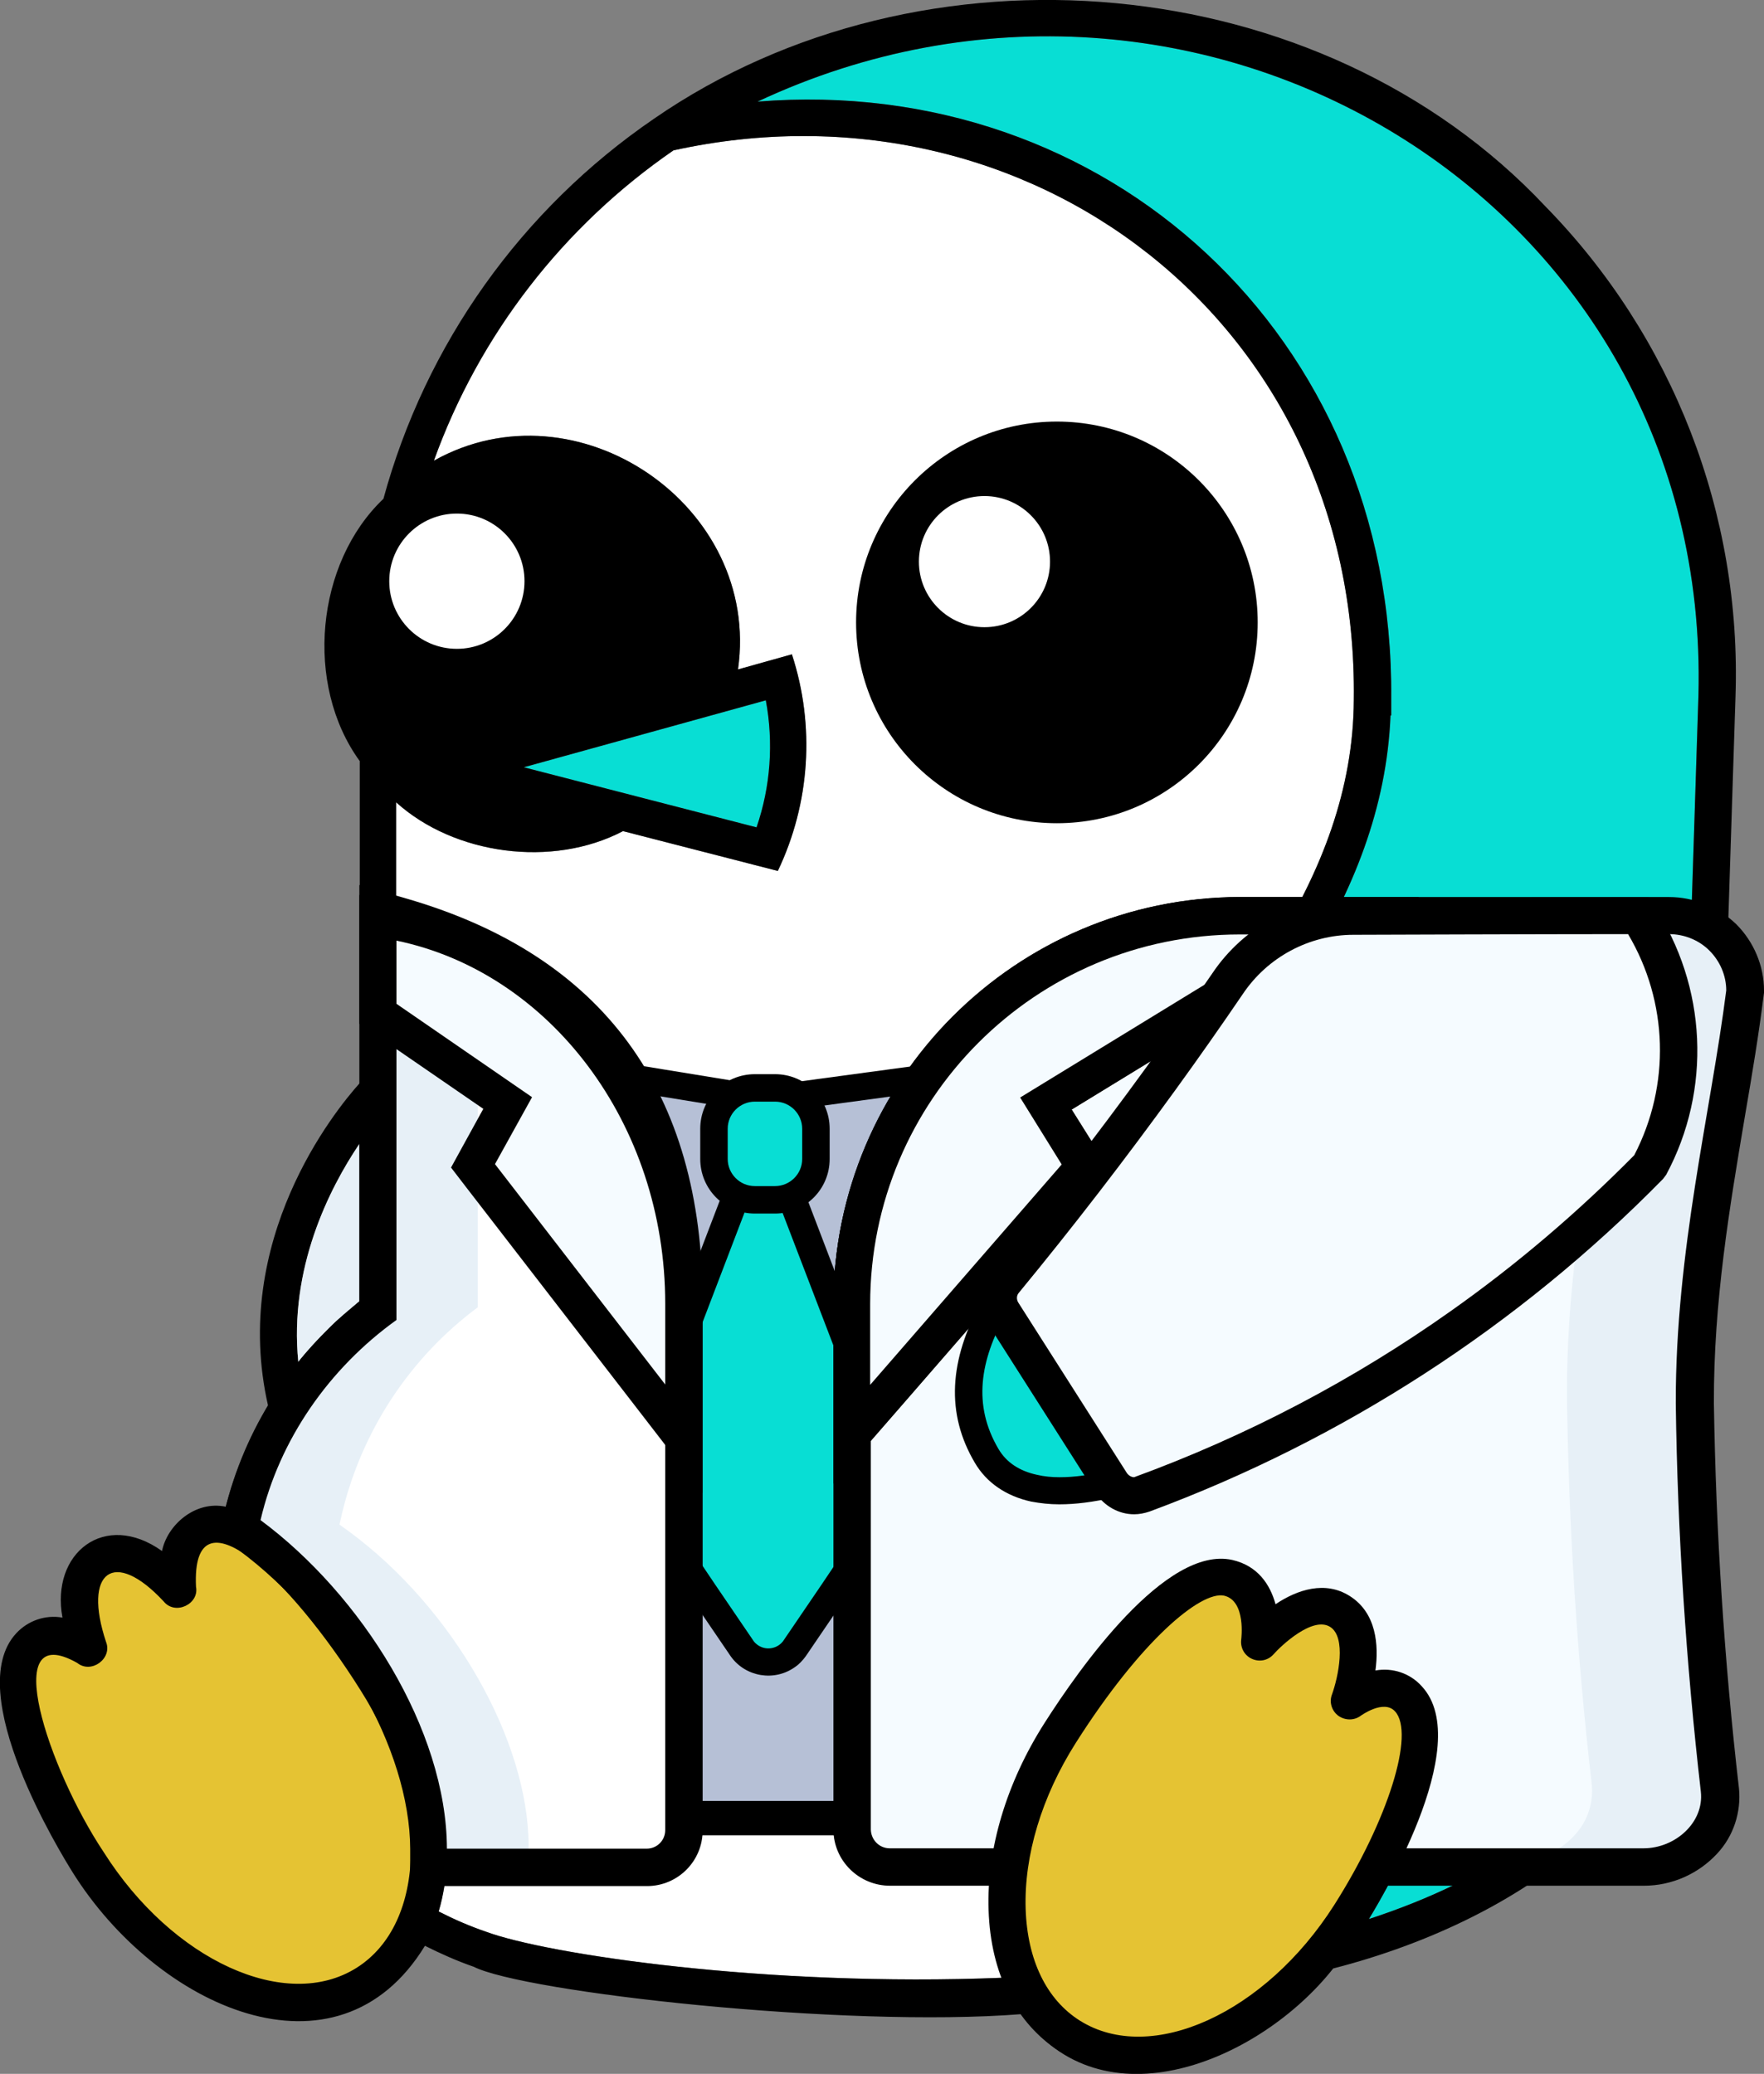 <?xml version="1.0" encoding="utf-8"?>
<!-- Generator: Adobe Illustrator 24.0.0, SVG Export Plug-In . SVG Version: 6.00 Build 0)  -->
<svg version="1.1" id="PefiDoctor" xmlns="http://www.w3.org/2000/svg" xmlns:xlink="http://www.w3.org/1999/xlink" x="0px" y="0px"
	 viewBox="0 0 513.9 604.1" style="enable-background:new 0 0 513.9 604.1;" xml:space="preserve">
<rect x="0" y="0" width="513.9" height="604.1" fill="#808080" stroke="none"/>
<style type="text/css">
	.penguin_doctor_no_crown-st0{fill:#08DED4;}
	.penguin_doctor_no_crown-st1{fill:#E5C333;}
	.penguin_doctor_no_crown-st2{fill:#FFFFFF;}
	.penguin_doctor_no_crown-st3{fill:#B6C0D6;}
	.penguin_doctor_no_crown-st4{fill:#E7F0F7;}
	.penguin_doctor_no_crown-st5{fill:#F5FBFF;}
</style>
<g id="Color_2_">
	<path id="Color-4" class="penguin_doctor_no_crown-st0" d="M494.8,202.6c-8.2,255-8.2,255-8.2,255.2c0,12.2-2.1,24.3-6.4,35.7
		c-13.5,34.4-47.7,54.5-81.4,65.5c6.2-10.2,30-51.7,15.3-67.7c-3.4-3.8-8.5-5.5-13.4-4.6c2.1-10.2-3-24.5-15.8-24.1
		c5.5-17.1,9.8-34.6,12.9-52.3c29.6-17,53.7-34,55.8-35.5c5.7-4.1-0.5-12.9-6.3-8.8c-12.2,8.7-33.5,22.7-56.6,35.9
		c-0.4,0.2-0.8,0.4-1.1,0.6c-33.6,19.1-70.9,36.2-89.6,32.2c-4-0.9-6.8-2.7-8.5-5.7c-14.3-24.7,9.9-52,40.7-86.6
		c33.2-37.4,70.7-79.8,72.9-134h0.2c0-0.4,0-5,0-5.2c0.8-105.5-83-181.8-184.6-173.6C348.7-30.4,498.6,58.1,494.8,202.6z"/>
	<path id="Color-5" class="penguin_doctor_no_crown-st0" d="M152.6,223.5l70.5-19.5c2.3,12.3,1.4,25.1-2.7,37L152.6,223.5z"/>
</g>
<g id="Shape">
	<polygon class="penguin_doctor_no_crown-st1" points="367.1,473.3 361.6,461.2 353.6,459.6 341.2,470.6 326.6,480.8 312.5,499.8 301.4,519.5 294.1,546.8 
		296,570.8 306.7,589.2 317.3,596 338.8,598.7 366.1,589.4 392,559.5 407.9,529.1 413.4,504.2 407.3,492.8 394.7,494.4 394.5,474.9 
		384.7,467.9 372.1,470.6 	"/>
	<polygon class="penguin_doctor_no_crown-st1" points="51.8,462.9 40.3,454 31.5,452.7 24.3,459.4 24.3,470.6 21.1,477.5 8.7,479.4 5.4,485.1 5.4,497.6 
		25.7,542.4 43.7,563.9 65.2,581.8 86.8,583.2 106.8,577.8 121.4,559.5 125.1,529.1 117.5,504.2 101.1,476.7 87,459.4 73.6,447.8 
		60.9,444.1 52.3,453.6 	"/>
	<path class="penguin_doctor_no_crown-st2" d="M292.2,576.1c-69.1,2.8-133.1-6.9-150.6-13.4c-4.7-1.6-9.3-3.6-13.8-5.9c11.2-38.2-17.3-88.2-52-113.9
		c8.9-38.1,41.5-68.8,80.1-75.4c2.9-0.5,4.9-3.3,4.4-6.3l0,0c-2.2-12.3-38.5,6.3-44.9,10.4V233.7c16.9,15.3,45.5,19.2,66.1,8.4
		l45.1,11.6c9.4-19.7,10.9-42.3,4.1-63.1L215,195c6.8-47.7-46.9-84.2-88.6-60.8c13.2-36.7,37.7-68.3,69.8-90.4
		c103.2-22.7,199.6,49.7,198.2,160c-0.2,52.4-37.5,94.4-70.4,131.5c-32.3,36.4-60.2,67.8-41.9,99.2c19.4,28.1,71.7-1.4,103.3-17.2
		c-3.3,16.9-7.8,33.6-13.4,49.9c-0.1,0.1-0.2,0.1-0.3,0.2c-15.3-38.4-55.9,15.8-67,34.7C288.6,527.3,284.6,555.7,292.2,576.1z"/>
	<circle cx="307.9" cy="181.3" r="58.5"/>
	<path d="M450.2,60.1C384.6-9.7,268.7-19.4,190.5,34.6C151.9,61,124,100.2,111.7,145.3c-19.7,18.7-23.1,54.1-6.9,76.4v93.8
		c-7.3,8.1-37.7,45.7-26.7,94c-5.5,9.2-9.6,19.1-12.3,29.4c-9-1.9-17.1,5.4-18.6,12.9c-16.7-11.9-32.5,0.6-29,19.4
		c-5-0.9-10.1,0.9-13.5,4.6C-11.2,493,17.8,540,21.1,545.3c24.6,39.4,77.1,63.3,102.7,21.5c4.6,2.3,9.3,4.4,14.2,6.1
		c14.7,7.4,107.6,17.9,159.6,13.8c23.4,32.9,69.3,13.9,90.8-13.3c56.1-14.4,110.2-52,109-115.5c0-1.5,8.2-255,8.2-255
		C507.4,149.7,487.4,98.1,450.2,60.1z M152.6,223.5l70.5-19.5c2.3,12.3,1.4,25.1-2.7,37L152.6,223.5z M104.7,333.2V379
		c-3,2.6-6.2,5.1-9,8c-3.1,3.1-6.1,6.3-8.8,9.7C84.2,369.5,95.8,346.4,104.7,333.2z M103.9,573.2c-20.6,13-53.7-2.1-73.7-33.7
		c-16.2-24.3-30.7-68.1-7.7-55.1c4.1,3.3,10.3-1.3,8.4-6.1c-6.8-20.4,2.2-27.5,16.8-11.8c3.3,4.1,10.4,0.8,9.4-4.3
		c-1.4-29.8,27.4-2.6,47.9,30.1C125.1,523.8,124.5,560.2,103.9,573.2z M292.2,576.1c-69.1,2.8-133.1-6.9-150.6-13.4
		c-4.7-1.6-9.3-3.6-13.8-5.9c11.2-38.2-17.3-88.2-52-113.9c8.9-38.1,41.5-68.8,80.1-75.4c2.9-0.5,4.9-3.3,4.4-6.3l0,0
		c-2.2-12.3-38.5,6.3-44.9,10.4V233.7c16.9,15.3,45.5,19.2,66.1,8.4l45.1,11.6c9.4-19.7,10.9-42.3,4.1-63.1L215,195
		c6.8-47.7-46.9-84.2-88.6-60.8c13.2-36.7,37.7-68.3,69.8-90.4c103.2-22.7,199.6,49.7,198.2,160c-0.2,52.4-37.5,94.4-70.4,131.5
		c-32.3,36.4-60.2,67.8-41.9,99.2c19.4,28.1,71.7-1.4,103.3-17.2c-3.3,16.9-7.8,33.6-13.4,49.9c-0.1,0.1-0.2,0.1-0.3,0.2
		c-15.3-38.4-55.9,15.8-67,34.7C288.6,527.3,284.6,555.7,292.2,576.1L292.2,576.1z M388.5,555c-45.4,70.7-122.2,36-74.8-47.3
		c19.2-30.8,49.2-60.7,47.9-30.1c-0.9,5.2,6.1,8.4,9.4,4.3c2.2-2.5,11.3-11.1,16.3-8c4.7,3,2.3,14.8,0.5,19.8
		c-2,4.9,4.3,9.5,8.3,6.2C419.1,486.6,404.8,530.8,388.5,555z M494.8,202.6c-8.2,255-8.2,255-8.2,255.2c0,12.2-2.1,24.3-6.4,35.7
		c-13.5,34.4-47.7,54.5-81.4,65.5c6.2-10.2,30-51.7,15.3-67.7c-3.4-3.8-8.5-5.5-13.4-4.6c2.1-10.2-3-24.5-15.8-24.1
		c5.5-17.1,9.8-34.6,12.9-52.3c29.6-17,53.7-34,55.8-35.5c5.7-4.1-0.5-12.9-6.3-8.8c-12.2,8.7-33.5,22.7-56.6,35.9
		c-0.4,0.2-0.8,0.4-1.1,0.6c-33.6,19.1-70.9,36.2-89.6,32.2c-4-0.9-6.8-2.7-8.5-5.7c-14.3-24.7,9.9-52,40.7-86.6
		c33.2-37.4,70.7-79.8,72.9-134h0.2c0-0.4,0-5,0-5.2c0.8-105.5-83-181.8-184.6-173.6C348.7-30.4,498.6,58.1,494.8,202.6z"/>
	<circle class="penguin_doctor_no_crown-st2" cx="286.8" cy="163.6" r="19.1"/>
	<circle class="penguin_doctor_no_crown-st2" cx="133.1" cy="169.3" r="19.7"/>
	<g id="Layer_5">
		<rect x="137.6" y="340.6" class="penguin_doctor_no_crown-st3" width="166.4" height="189"/>
		<path d="M299,345.6v179H142.6v-179L299,345.6 M309,335.6H132.6v199H309V335.6z"/>
	</g>
	<path id="Color" class="penguin_doctor_no_crown-st0" d="M223.8,483.9c-3,0.1-5.8-1.4-7.6-3.8l-15-22c-0.3-0.2-0.6-0.3-0.9-0.3h-6.8c-4.9,0-8.9-3.7-8.9-8.2
		V327.4c0-4.5,4-8.1,8.9-8.1h89.7c4.9,0,8.9,3.7,8.9,8.1v122.2c0,4.5-4,8.2-8.9,8.2h-35.8c-0.3,0-0.7,0.1-0.9,0.3l-15,22
		C229.6,482.5,226.8,484,223.8,483.9z"/>
	<path d="M283.1,323.3c2.7,0,4.9,1.9,4.9,4.2v122.2c0,2.3-2.2,4.2-4.9,4.2h-35.8c-1.7,0-3.3,0.7-4.2,2.1l-3.7,5.5l-11.3,16.6
		c-1.8,2.3-5.2,2.8-7.6,0.9c-0.4-0.3-0.7-0.6-0.9-0.9l-11.3-16.6l-3.7-5.5c-1-1.3-2.6-2.1-4.2-2.1h-6.8c-2.7,0-4.9-1.9-4.9-4.2
		V327.4c0-2.3,2.2-4.2,4.9-4.2h89.5 M283.1,315.3h-89.7c-7.1,0-12.9,5.5-12.9,12.2v122.2c0,6.7,5.8,12.2,12.9,12.2h5.4l2.8,4
		l11.3,16.6c4.3,6,12.7,7.4,18.7,3.1c1.2-0.8,2.2-1.9,3.1-3.1l11.3-16.6l2.8-4h34.4c7.1,0,12.9-5.5,12.9-12.2V327.4
		C296.1,320.7,290.3,315.3,283.1,315.3L283.1,315.3z"/>
	<polygon class="penguin_doctor_no_crown-st3" points="219.9,320.7 385.9,298.3 253.3,407.9 	"/>
	<path d="M372.5,304.1L255,401.2L225.5,324L372.5,304.1 M399.2,292.5l-27.8,3.8l-147.1,19.9l-10,1.4l3.6,9.4l29.6,77.2l4,10.4
		l8.6-7.1l117.5-97.1L399.2,292.5z"/>
	<polygon class="penguin_doctor_no_crown-st3" points="142,366.8 126,304.5 225.1,320.7 191.7,407.9 	"/>
	<path d="M131.4,309.4l88.2,14.4L190,401.2l-44.4-36.7L131.4,309.4 M120.6,299.6l3,11.9l14.2,55.1l0.6,2.5l2,1.7l44.4,36.7l8.6,7.1
		l4-10.4l29.6-77.4l3.5-9.2l-9.7-1.6l-88.2-14.4L120.6,299.6L120.6,299.6z"/>
	<path id="Color-2" class="penguin_doctor_no_crown-st0" d="M219.9,316.9h5.9c6.6,0,11.9,5.3,11.9,11.9l0,0v8.8c0,6.6-5.3,11.9-11.9,11.9l0,0h-5.9
		c-6.6,0-11.9-5.3-11.9-11.9l0,0v-8.8C208,322.3,213.3,316.9,219.9,316.9L219.9,316.9z"/>
	<path d="M225.8,320.9c4.4,0,7.9,3.6,7.9,7.9v8.8c0,4.4-3.6,7.9-7.9,7.9h-5.9c-4.4,0-7.9-3.6-7.9-7.9v-8.8c0-4.4,3.6-7.9,7.9-7.9
		H225.8 M225.8,312.9h-5.9c-8.8,0-15.9,7.1-15.9,15.9v8.8c0,8.8,7.1,15.9,15.9,15.9h5.9c8.8,0,15.9-7.1,15.9-15.9v-8.8
		C241.7,320,234.6,312.9,225.8,312.9L225.8,312.9z"/>
	<path class="penguin_doctor_no_crown-st4" d="M104.7,333.2V379c-3,2.6-6.2,5.1-9,8c-3.1,3.1-6.1,6.3-8.8,9.7C84.2,369.5,95.8,346.4,104.7,333.2z"/>
	<path class="penguin_doctor_no_crown-st5" d="M259,543.9c-5.9,0-10.8-4.8-10.8-10.8V379.9c0.1-62.4,50.7-113,113.1-113.1h120.6c5.8,0,11.4,2.3,15.4,6.4
		c4.1,4.1,6.4,9.7,6.4,15.5c-1.4,11.8-3.3,23.2-5.4,35.3c-4.5,27-9.2,54.8-9,85c0.5,37.6,2.9,75.2,7.2,112.6
		c0.6,5.5-1.2,10.9-4.9,14.9c-4.3,4.8-10.5,7.5-16.9,7.5L259,543.9L259,543.9z"/>
	<path class="penguin_doctor_no_crown-st4" d="M503.8,288.6c0-5.8-2.3-11.3-6.4-15.5c-4.1-4.1-9.7-6.4-15.4-6.4h-24c2.4,1.1,4.6,2.6,6.5,4.5
		c4.1,4.1,6.4,9.7,6.4,15.5c-1.4,11.8-3.3,23.2-5.4,35.3c-4.5,27-9.2,54.8-9,85c0.5,37.6,2.9,75.2,7.2,112.6
		c0.6,5.5-1.2,10.9-4.9,14.9c-4.3,4.8-10.5,7.5-16.9,7.5H252.8c1.8,1.3,4,1.9,6.2,1.9h215.8c6.4,0,12.6-2.8,16.9-7.5
		c3.7-4,5.5-9.5,4.9-14.9c-4.3-37.4-6.7-74.9-7.2-112.6c-0.1-30.2,4.5-58.1,9-85C500.5,311.8,502.4,300.4,503.8,288.6z"/>
	<path d="M486.2,272.1c4.4,0,8.7,1.7,11.8,4.8c3.1,3.1,4.9,7.3,4.9,11.6c-4.5,35.5-14.8,75.9-14.7,120.3c0.5,37.8,3,75.6,7.3,113.1
		c1,9-7.5,16.5-16.7,16.5H259.2c-3,0-5.4-2.4-5.5-5.4V379.9c0-59.5,49.1-107.7,109.6-107.7h122.9 M486.2,261.3H363.4
		c-66.5,0-120.6,53.2-120.6,118.5v153.3c0.1,9,7.5,16.2,16.5,16.2h219.6c8.1,0,15.8-3.4,21.3-9.3c4.8-5.1,7.1-12.1,6.4-19.1
		c-4.3-37.2-6.7-74.6-7.3-112.1c-0.1-29.6,4.6-57.3,9.1-84c2.1-12.2,4-23.6,5.4-34.9l0.1-0.7v-0.7c0-7.2-3-14.2-8.1-19.3
		C500.6,264.2,493.5,261.3,486.2,261.3L486.2,261.3z"/>
	<path class="penguin_doctor_no_crown-st2" d="M124.8,543.9v-5.4c-0.1-30.7-22-69.1-52.2-91.4l-2.9-2.1l0.8-3.5c5.8-23.9,19.7-45.1,39.5-59.8V264.9l6.9,2
		c54.5,15.9,82.2,53.6,82.2,112.3v153.9c0,5.9-4.8,10.8-10.8,10.8L124.8,543.9z"/>
	<path class="penguin_doctor_no_crown-st4" d="M154,543v-5.4c-0.1-30.7-22-69.1-52.2-91.4l-2.9-2.1l0.8-3.5c5.8-23.9,19.7-45.1,39.5-59.8V275.4
		c-7.2-3.4-14.6-6.2-22.3-8.4l-6.9-2v116.9c-19.7,14.7-33.7,35.9-39.5,59.8l-0.8,3.5l2.9,2.1c30.1,22.3,52,60.7,52.2,91.4v5.4h63.6
		c1.5,0,2.9-0.3,4.3-0.9L154,543z"/>
	<path d="M115.5,272.1c49.5,14.4,78.3,48,78.3,107.1v153.9c0,3-2.4,5.4-5.4,5.4h-58.2c-0.1-34.7-25-74-54.3-95.7
		c5.5-23.6,20.1-44.3,39.6-58.3v-13.1L115.5,272.1 M104.7,257.8v113.7v7.7c-19.6,15.4-33.5,36.9-39.3,61.2l-1.6,6.9l5.7,4.2
		c28.8,21.3,49.9,58,50,87.1v10.8h69c8.9,0,16.2-7.2,16.2-16.2V379.3c0-61.3-29-100.9-86.1-117.5L104.7,257.8L104.7,257.8z"/>
	<path class="penguin_doctor_no_crown-st5" d="M137.7,339.7l10.1-18.3l-37.8-26v-28l6.5,1.4c47.9,9.9,82.6,56.7,82.6,111.1v39.4L137.7,339.7z"/>
	<path d="M115.5,274c44.5,9.2,78.3,53.1,78.3,105.8v23.5l-49.6-64.2l10.8-19.5l-39.5-27.2L115.5,274 M104.7,260.7v37.5l4.7,3.2
		l31.4,21.6l-6,10.9l-3.4,6.2l4.3,5.6l49.6,64.2l19.3,25v-55.2c0-57-36.6-106-86.9-116.4L104.7,260.7L104.7,260.7z"/>
	<path class="penguin_doctor_no_crown-st2" d="M248.2,379.9c0.1-62.4,50.7-113,113.1-113.1h32.9l-89.5,54.8l11.3,18.2l-67.9,78.1v-38H248.2z"/>
	<path d="M375,272.1l-77.8,47.6l12.1,19.5l-55.8,64.2v-23.5c0-59.5,48.2-107.7,107.7-107.7H375 M413.4,261.3h-52.1
		c-65.4,0.1-118.4,53.1-118.5,118.5v52.4l19-21.8l55.8-64.2l5.2-6l-4.2-6.8l-6.4-10.2l68.5-41.9L413.4,261.3L413.4,261.3z"/>
	<path class="penguin_doctor_no_crown-st5" d="M248.2,379.9c0.1-62.4,50.7-113,113.1-113.1h32.9l-89.5,54.8l11.3,18.2l-67.9,78.1v-38H248.2z"/>
	<path d="M375,272.1l-77.8,47.6l12.1,19.5l-55.8,64.2v-23.5c0-59.5,48.2-107.7,107.7-107.7H375 M413.4,261.3h-52.1
		c-65.4,0.1-118.4,53.1-118.5,118.5v52.4l19-21.8l55.8-64.2l5.2-6l-4.2-6.8l-6.4-10.2l68.5-41.9L413.4,261.3L413.4,261.3z"/>
	<path class="penguin_doctor_no_crown-st1" d="M308.9,504.8c-21.7,34.1-20.5,73.7,2.8,88.3s59.8-1.2,81.5-35.3c13.9-21.8,26.8-52.5,17.1-62.9
		c-6.8-7.3-17.3,0.7-17.3,0.7s7.4-19.8-2.7-26.2s-23.4,9-23.4,9s2.4-16.2-9.1-18.8C344.7,456.7,323.2,482.3,308.9,504.8z"/>
	<path d="M331.2,603.8c-7.9,0.1-15.7-2-22.4-6.2c-12.8-8.1-20.2-22.7-20.8-41.2c-0.6-17.7,5.2-37.1,16.3-54.5l0,0
		c10-15.7,35.3-51.8,54.7-47.5c7.4,1.7,11,7.1,12.6,12.9c6.4-4.3,14.5-6.9,21.6-2.4c7.8,4.9,8.5,14.3,7.5,21.7
		c5-0.9,10.1,0.8,13.5,4.6c15.9,17.1-13.1,64.1-16.5,69.4C380.5,587.7,354.2,603.8,331.2,603.8z M313.4,507.7
		c-9.9,15.6-15.1,32.8-14.6,48.4c0.5,14.9,6.1,26.4,15.8,32.5c20.7,13,54-2.1,74.1-33.7c15.7-24.7,23.6-50,17.7-56.4
		c-3.3-3.6-10,1.3-10,1.3c-1.9,1.4-4.5,1.4-6.5,0c-1.9-1.4-2.7-3.9-1.9-6.1c1.9-5.2,4.3-16.8-0.5-19.8c-5.1-3.2-14.3,5.5-16.5,8
		c-1.6,1.8-4.1,2.3-6.3,1.3c-2.2-1-3.4-3.3-3.1-5.6c0-0.1,1.5-11.3-5-12.8C349.8,463.4,332.4,477.8,313.4,507.7z"/>
	<path id="Color_1_" class="penguin_doctor_no_crown-st0" d="M308.6,434.3c-2.5,0-4.9-0.2-7.3-0.7c-6.3-1.4-10.9-4.5-13.8-9.4c-7.7-13.1-7-26.9,2.2-43.6
		c7.9-14.3,21.2-29,36.5-46c16.5-18.3,35.1-39.1,48.1-61.7l1.1-2l48.5-0.2l25.8,95.1l-5.1,3.6c-11.6,8.2-31.7,21.1-53.2,33.2
		l-0.3,0.2l-0.6,0.3c-36.8,20.6-64.2,31.1-81.6,31.1L308.6,434.3z"/>
	<path d="M420.8,274.8l24.2,89.4l-2.8,2c-11.5,8.1-31.5,21-53.1,33.1l-0.3,0.2l-0.3,0.2c-36.2,20.3-63,30.6-79.7,30.6
		c-0.1,0-0.1,0-0.2,0c-2.2,0-4.4-0.2-6.5-0.7c-5.1-1.1-8.9-3.6-11.2-7.5c-15.1-25.6,8.4-51.7,38.2-84.8
		c16.7-18.6,35.4-39.4,48.6-62.3L420.8,274.8 M427,266.7h-6.2l-43.1,0.2h-4.6l-2.3,4c-12.7,22.2-31.2,42.8-47.6,61
		c-15.5,17.2-28.8,32-37,46.7c-9.9,17.7-10.6,33.3-2.2,47.5c3.4,5.8,9.1,9.7,16.4,11.3l0,0l0,0c2.7,0.5,5.4,0.8,8.1,0.8h0.2
		c18.3,0,45.7-10.3,83.6-31.6l0.3-0.2l0.6-0.3l0.3-0.2c21.5-12.1,41.6-25.1,53.2-33.3l2.8-2l4.6-3.2l-1.5-5.4l-24.2-89.4L427,266.7
		L427,266.7z"/>
	<path class="penguin_doctor_no_crown-st5" d="M477.2,266.7c14.4,21.9,15.7,49.8,3.4,72.9c-41.6,42.4-92,75-147.6,95.6c-0.8,0.3-1.7,0.5-2.6,0.5
		c-2.7,0-5.2-1.4-6.6-3.7l-17.3-27.1l-14.3-22.4c-1.9-2.9-1.7-6.6,0.5-9.3c15.8-19.2,31.1-39,45.5-58.9c6.6-9.1,13.1-18.4,19.5-27.7
		c8.2-12.2,21.9-19.5,36.6-19.6C394.2,267,452.9,266.8,477.2,266.7"/>
	<path d="M330.4,441.1c-4.5,0-8.7-2.4-11.2-6.2l-31.6-49.6c-3.1-4.8-2.8-11.2,0.9-15.6c15.7-19.1,30.9-38.8,45.3-58.6
		c6.5-9,13-18.3,19.4-27.6c9.2-13.7,24.6-21.9,41.1-21.9c1.8,0,59.1-0.2,83-0.2h2.9l1.6,2.4c15.5,23.5,16.9,53.6,3.6,78.4l-0.9,1.2
		c-42.1,42.9-93.2,76-149.6,96.9C333.4,440.8,331.9,441.1,330.4,441.1z M474.3,272.1c-25.4,0-78.3,0.2-80,0.2
		c-12.9,0-25,6.5-32.2,17.2c-6.4,9.4-13,18.8-19.6,27.9c-14.5,20-29.8,39.9-45.7,59.2c-0.7,0.8-0.7,2-0.1,2.9l31.6,49.6
		c0.5,0.7,1.3,1.2,2.1,1.2c32.8-12,63.9-28.3,92.4-48.5c19.1-13.5,36.9-28.7,53.3-45.3C486.7,316.1,486,291.8,474.3,272.1z"/>
</g>
</svg>
